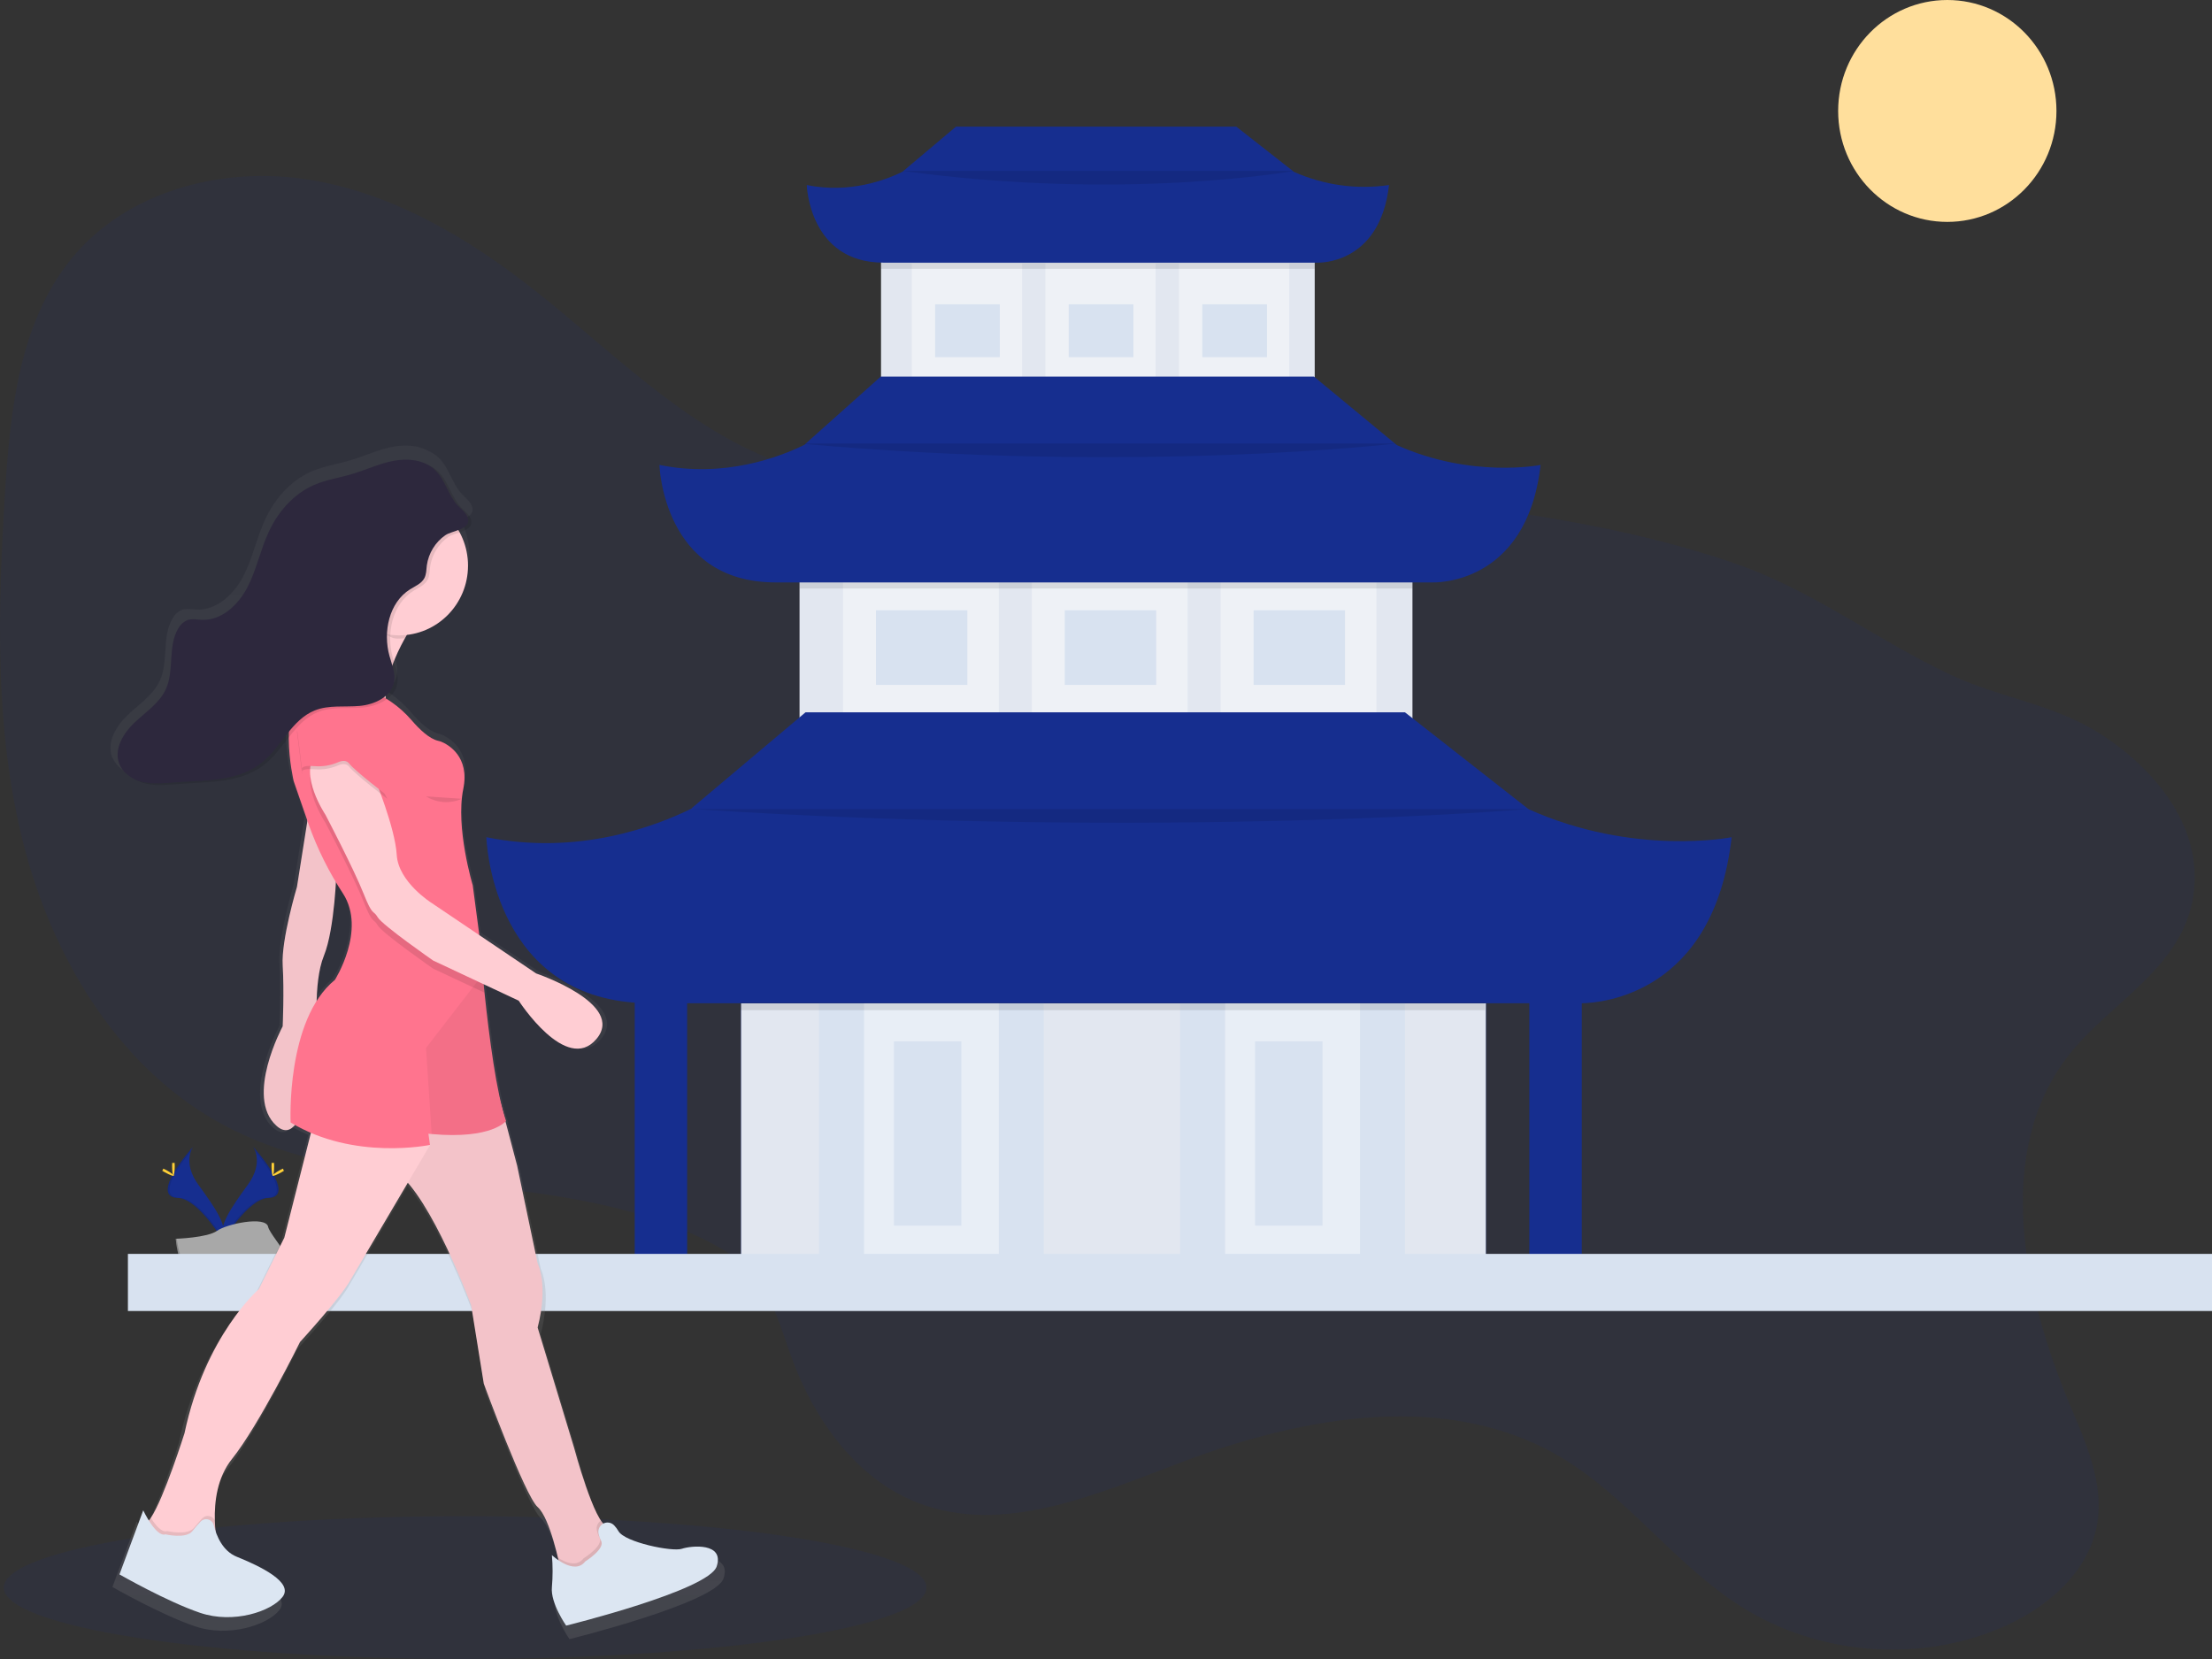 <svg width="600" height="450" viewBox="0 0 600 450" fill="none" xmlns="http://www.w3.org/2000/svg">
<rect x="0" y="0" width="600" height="450" fill="#333333" stroke="none"/>
<g clip-path="url(#clip0)">
<path opacity="0.1" d="M561.042 286.344C540.804 312.464 548.679 350.629 561.524 381.19C565.822 391.421 570.691 402.251 568.875 413.22C566.655 426.64 554.875 436.453 542.506 441.657C519.959 451.137 492.97 448.875 472.268 435.776C454.363 424.455 441.536 406.038 423.328 395.238C392.851 377.154 354.054 383.985 320.947 396.448C297.53 405.264 271.935 416.723 248.667 407.515C232.298 401.035 220.982 385.255 214.816 368.532C211.84 360.461 209.679 351.718 203.994 345.317C200.613 341.511 196.203 338.813 191.685 336.538C150.429 315.743 98.322 326.857 58.25 303.818C31.185 288.244 13.863 258.864 6.191 228.231C-1.482 197.598 -0.595 165.453 1.351 133.906C2.738 111.484 5.22 87.548 19.316 70.244C34.197 51.936 59.792 45.13 82.941 48.608C106.089 52.087 127.03 64.491 145.476 79.096C168.524 97.35 189.905 120.081 218.203 127.499C237.5 132.515 257.738 129.756 277.625 128.8C310.857 127.202 344.101 130.754 377.143 134.632C408.78 138.347 440.643 142.443 470.786 152.904C492.113 160.31 509.215 173.748 529.351 183.156C542.476 189.273 556.792 190.967 569.232 198.76C584.542 208.362 598.578 225.06 594.655 244.603C590.923 263.166 571.768 272.483 561.042 286.344Z" fill="#162E8F"/>
<path opacity="0.1" d="M126.161 450C195.269 450 251.292 441.329 251.292 430.633C251.292 419.937 195.269 411.266 126.161 411.266C57.053 411.266 1.03 419.937 1.03 430.633C1.03 441.329 57.053 450 126.161 450Z" fill="#162E8F"/>
<path d="M528.202 60.189C544.554 60.189 557.809 46.715 557.809 30.094C557.809 13.474 544.554 0 528.202 0C511.851 0 498.595 13.474 498.595 30.094C498.595 46.715 511.851 60.189 528.202 60.189Z" fill="#FFDF9C"/>
<path d="M68.649 311.06C68.649 311.06 71.726 315.15 67.232 321.346C62.738 327.541 59.03 332.696 60.524 336.55C60.524 336.55 67.303 325.091 72.827 324.927C78.351 324.764 74.72 317.951 68.649 311.06Z" fill="#162E8F"/>
<path opacity="0.1" d="M68.649 311.06C68.918 311.455 69.13 311.887 69.28 312.343C74.637 318.774 77.536 324.776 72.357 324.927C67.536 325.067 61.75 333.833 60.363 336.048C60.409 336.218 60.465 336.386 60.53 336.55C60.53 336.55 67.309 325.091 72.833 324.927C78.357 324.764 74.72 317.951 68.649 311.06Z" fill="black"/>
<path d="M74.363 316.269C74.363 317.709 74.202 318.877 74.006 318.877C73.809 318.877 73.649 317.709 73.649 316.269C73.649 314.829 73.845 315.507 74.042 315.507C74.238 315.507 74.363 314.829 74.363 316.269Z" fill="#FFD037"/>
<path d="M76.327 317.988C75.083 318.677 74 319.095 73.905 318.919C73.809 318.744 74.744 318.042 75.988 317.358C77.232 316.675 76.738 317.171 76.833 317.358C76.929 317.546 77.571 317.298 76.327 317.988Z" fill="#FFD037"/>
<path d="M52.381 311.06C52.381 311.06 49.304 315.15 53.798 321.346C58.292 327.541 62.024 332.696 60.524 336.55C60.524 336.55 53.744 325.091 48.22 324.927C42.696 324.764 46.333 317.951 52.381 311.06Z" fill="#162E8F"/>
<path opacity="0.1" d="M52.381 311.06C52.112 311.455 51.899 311.887 51.75 312.343C46.393 318.774 43.494 324.776 48.673 324.927C53.494 325.067 59.28 333.833 60.667 336.048C60.62 336.218 60.565 336.386 60.5 336.55C60.5 336.55 53.744 325.085 48.214 324.927C42.684 324.77 46.333 317.951 52.381 311.06Z" fill="black"/>
<path d="M46.685 316.269C46.685 317.709 46.845 318.877 47.042 318.877C47.238 318.877 47.399 317.709 47.399 316.269C47.399 314.829 47.202 315.507 47.006 315.507C46.81 315.507 46.685 314.829 46.685 316.269Z" fill="#FFD037"/>
<path d="M44.726 317.988C45.97 318.677 47.054 319.095 47.149 318.919C47.244 318.744 46.309 318.042 45.066 317.358C43.822 316.675 44.316 317.171 44.22 317.358C44.125 317.546 43.452 317.298 44.726 317.988Z" fill="#FFD037"/>
<path d="M47.667 336.012C47.667 336.012 56.268 335.745 58.857 333.864C61.446 331.982 72.083 329.75 72.726 332.757C73.369 335.764 85.649 347.719 75.94 347.798C66.232 347.876 53.387 346.261 50.798 344.658C48.208 343.054 47.667 336.012 47.667 336.012Z" fill="#A8A8A8"/>
<path opacity="0.2" d="M76.113 346.757C66.405 346.836 53.559 345.22 50.97 343.617C49 342.407 48.214 338.02 47.952 336H47.667C47.667 336 48.208 343.048 50.798 344.651C53.387 346.255 66.232 347.87 75.94 347.792C78.744 347.792 79.708 346.757 79.655 345.256C79.268 346.17 78.196 346.739 76.113 346.757Z" fill="black"/>
<path d="M356.613 69.894H238.976V110.237H356.613V69.894Z" fill="#E2E7F0"/>
<path opacity="0.4" d="M277.232 71.442H247.321V108.573H277.232V71.442Z" fill="white"/>
<path d="M271.196 82.551H253.649V96.878H271.196V82.551Z" fill="#D8E2F0"/>
<path opacity="0.4" d="M313.47 71.442H283.56V108.573H313.47V71.442Z" fill="white"/>
<path d="M307.435 82.551H289.887V96.878H307.435V82.551Z" fill="#D8E2F0"/>
<path opacity="0.4" d="M349.708 71.442H319.798V108.573H349.708V71.442Z" fill="white"/>
<path d="M343.673 82.551H326.125V96.878H343.673V82.551Z" fill="#D8E2F0"/>
<path opacity="0.1" d="M356.619 69.894V72.919H239.643H238.982V69.894H356.619Z" fill="black"/>
<path d="M350.994 46.624L335.333 34.348H259.31L244.869 46.515H244.946C240.345 48.796 230.476 52.565 218.833 50.188C218.833 50.188 219.429 71.243 239.667 71.243H357.381C357.381 71.243 374.298 72.017 376.768 50.188C368.018 51.473 359.088 50.238 350.994 46.624V46.624Z" fill="#162E8F"/>
<path d="M383.125 152.311H216.875V209.33H383.125V152.311Z" fill="#E2E7F0"/>
<path opacity="0.4" d="M270.935 149.831H228.661V202.305H270.935V149.831Z" fill="white"/>
<path d="M262.399 165.531H237.601V185.776H262.399V165.531Z" fill="#D8E2F0"/>
<path opacity="0.4" d="M322.149 149.831H279.875V202.305H322.149V149.831Z" fill="white"/>
<path d="M313.619 165.531H288.821V185.776H313.619V165.531Z" fill="#D8E2F0"/>
<path opacity="0.4" d="M373.369 149.831H331.095V202.305H373.369V149.831Z" fill="white"/>
<path d="M364.833 165.531H340.036V185.776H364.833V165.531Z" fill="#D8E2F0"/>
<path d="M403.036 272.126H201.018V344.016H403.036V272.126Z" fill="#162E8F"/>
<path d="M403.036 272.126H201.018V344.016H403.036V272.126Z" fill="#E2E7F0"/>
<path d="M283.125 272.126H222.155V342.364H283.125V272.126Z" fill="#D8E2F0"/>
<path opacity="0.4" d="M270.935 272.126H234.351V342.364H270.935V272.126Z" fill="white"/>
<path d="M260.774 282.46H242.482V332.454H260.774V282.46Z" fill="#D8E2F0"/>
<path d="M381.089 272.126H320.119V342.364H381.089V272.126Z" fill="#D8E2F0"/>
<path opacity="0.4" d="M368.899 272.126H332.315V342.364H368.899V272.126Z" fill="white"/>
<path d="M358.732 282.46H340.44V332.454H358.732V282.46Z" fill="#D8E2F0"/>
<path d="M429.054 340.713V272.132C434.411 272.041 464.887 269.639 469.702 227.093C469.702 227.093 443.327 232.381 414.625 219.494L381.089 193.212H218.5L187.607 219.228H187.774C177.934 224.105 156.821 232.139 131.923 227.093C131.923 227.093 133.065 269.113 172.167 271.969V340.713H429.054ZM172.167 340.713H429.054H172.167ZM414.827 340.713H186.387H414.827ZM186.387 340.713V272.126H414.827V340.713" fill="#162E8F"/>
<path opacity="0.1" d="M383.125 152.311H216.875V159.632H383.125V152.311Z" fill="black"/>
<path d="M378.905 120.741L356.399 102.142H238.911L218.274 120.559H218.393C211.429 124.014 196.5 129.695 178.875 126.113C178.875 126.113 179.738 157.98 210.369 157.98H388.542C388.542 157.98 414.137 159.148 417.881 126.113C417.857 126.113 399.214 129.858 378.905 120.741Z" fill="#162E8F"/>
<path opacity="0.1" d="M402.833 271.92H200.815V274.008H402.833V271.92Z" fill="black"/>
<path opacity="0.1" d="M187.81 219.452H414.625C414.625 219.452 316.667 227.814 187.81 219.452Z" fill="black"/>
<path opacity="0.1" d="M216.667 120.287H378.857C378.857 120.287 308.809 128.654 216.667 120.287Z" fill="black"/>
<path opacity="0.1" d="M244.714 46.334H351.19C351.19 46.334 305.22 54.701 244.714 46.334Z" fill="black"/>
<path d="M600 340.114H34.696V355.609H600V340.114Z" fill="#D8E2F0"/>
<path d="M78.881 210.201L82.673 221.164L79.762 239.569C79.762 239.569 75.363 254.253 75.804 261.35C76.244 268.447 75.804 278.261 75.804 278.261C75.804 278.261 65.244 297.84 74.018 305.851C76.059 307.708 77.774 307.339 79.196 305.669C80.627 306.476 82.099 307.203 83.607 307.847L76.22 337.004L69.184 351.246C69.184 351.246 54.25 364.158 48.53 391.312C48.53 391.312 42.827 409.396 39.191 414.793C39.025 415.046 38.844 415.289 38.649 415.519C38.079 414.598 37.559 413.647 37.089 412.669L30.494 430.47C30.494 430.47 43.691 438.032 52.929 441.148C62.167 444.264 72.726 440.701 75.804 436.701C78.881 432.702 69.643 428.231 63.048 425.575C59.845 424.28 58.101 421.206 57.143 418.381C57.059 417.51 56.988 416.53 56.958 415.471C56.816 410.419 57.554 403.6 61.72 398.427C69.208 389.085 80.643 365.973 80.643 365.973C80.643 365.973 92.077 353.515 94.72 348.621L110.56 321.745C119.345 331.837 128.149 355.687 128.149 355.687L131.667 377.469C131.667 377.469 143.101 408.616 146.625 411.732C146.726 411.816 146.821 411.919 146.917 412.016L147.006 412.113L147.214 412.361L147.298 412.47C147.387 412.585 147.482 412.712 147.571 412.839L147.637 412.936L147.851 413.262L147.952 413.426L148.137 413.746L148.226 413.898L148.476 414.37L148.565 414.545L148.738 414.896L148.839 415.102L149.018 415.489L149.089 415.652L149.321 416.197L149.411 416.409L149.565 416.802L149.649 417.02L149.845 417.534L149.893 417.661L150.095 418.224L150.167 418.435L150.321 418.883L150.387 419.071L150.589 419.676V419.76L150.762 420.317L150.821 420.505L150.976 421.013L151.012 421.14L151.196 421.745L151.232 421.872L151.369 422.368L151.417 422.55L151.542 423.022L151.577 423.155L151.72 423.687L151.786 423.947L151.851 424.207L151.929 424.522V424.607C152.03 425.018 152.125 425.405 152.208 425.756L152.31 426.204L152.357 426.416V426.47C151.711 426.035 151.097 425.554 150.518 425.03C150.774 427.991 150.774 430.969 150.518 433.93C150.077 438.377 154.476 444.609 154.476 444.609C154.476 444.609 194.065 434.82 196.262 428.146C198.458 421.473 189.226 422.362 186.583 423.251C183.94 424.141 170.833 421.569 169.048 418.454C168.713 417.878 168.313 417.344 167.857 416.862C167.478 416.441 166.971 416.162 166.418 416.069C165.864 415.975 165.296 416.074 164.804 416.348L164.702 416.239L164.583 416.1L164.506 416.003L164.363 415.816C164.268 415.683 164.173 415.537 164.071 415.386L163.964 415.223C163.79 414.94 163.611 414.636 163.429 414.309L163.393 414.249C160.583 409.039 157.565 398.415 156.845 395.886V395.831L156.786 395.626V395.547V395.493V395.39V395.341L146.667 361.968C149.744 349.952 146.667 344.168 146.667 344.168L140.946 317.026L137.72 304.731C137.821 304.629 137.869 304.562 137.869 304.562C135.238 297.084 133.173 281.22 131.917 268.962C131.833 268.155 131.754 267.377 131.679 266.626L141.417 271.188C141.417 271.188 154.613 291.657 162.97 281.867C171.327 272.078 146.256 263.619 146.256 263.619L130.357 252.94L130.321 252.475L128.536 239.128C128.536 239.128 123.696 223.106 125.899 212.427C127.774 203.352 121.667 200.048 119.815 199.274C119.525 199.161 119.227 199.072 118.923 199.008C116.512 198.403 113.821 195.934 111.536 193.26C109.588 190.965 107.303 188.989 104.762 187.403C106.246 186.402 107.279 184.845 107.637 183.071C108.006 181.02 107.31 178.981 106.69 176.966C107.586 174.737 108.626 172.57 109.804 170.48H109.875C110.058 170.162 110.236 169.861 110.411 169.579C115.055 169.038 119.341 166.781 122.454 163.237C125.567 159.692 127.288 155.108 127.292 150.357C127.293 147.09 126.473 143.876 124.911 141.021C126.881 140.326 128.774 139.448 128.06 137.391C127.577 136 126.274 135.092 125.292 134.021C122.643 131.189 121.833 126.936 119.06 124.226C118.258 123.452 117.329 122.828 116.315 122.38C113.5 120.759 109.893 120.565 106.637 121.17C102.607 121.92 98.851 123.723 94.923 124.885C91.464 125.901 87.845 126.428 84.53 127.862C78.875 130.282 74.524 135.28 71.911 140.912C69.601 145.892 68.53 151.404 66.006 156.274C63.482 161.145 58.863 165.531 53.417 165.35C52.012 165.301 50.559 164.956 49.25 165.453C48.218 165.91 47.364 166.701 46.821 167.703C43.845 172.64 45.756 179.29 43.387 184.553C41.601 188.468 37.821 190.943 34.702 193.877C31.583 196.811 28.905 201.186 30.375 205.227C30.794 206.243 31.409 207.163 32.182 207.934C32.956 208.705 33.874 209.311 34.881 209.717C35.911 210.289 37.021 210.697 38.173 210.927C41.149 211.532 44.179 211.169 47.184 210.927C55.321 210.322 64.214 210.655 70.673 205.621C73.333 203.546 75.381 200.684 77.512 197.979C77.534 202.091 77.993 206.189 78.881 210.201V210.201ZM90.595 238.184C91.256 239.291 91.929 240.392 92.625 241.481C99.089 251.573 90.321 265.38 90.321 265.38C88.322 267.046 86.603 269.033 85.232 271.261C85.345 267.026 85.827 262.185 87.244 258.706C89.429 253.322 90.286 243.441 90.595 238.184V238.184Z" fill="url(#paint0_linear)"/>
<path d="M83.982 218.841L80.548 240.574C80.548 240.574 76.25 254.919 76.678 261.871C77.107 268.823 76.678 278.388 76.678 278.388C76.678 278.388 66.369 297.513 74.958 305.337C83.548 313.16 86.131 280.56 86.131 280.56C86.131 280.56 84.839 266.645 87.851 259.263C90.863 251.882 91.286 235.794 91.286 235.794L83.982 218.841Z" fill="#FFCDD3"/>
<path opacity="0.05" d="M83.982 218.841L80.548 240.574C80.548 240.574 76.25 254.919 76.678 261.871C77.107 268.823 76.678 278.388 76.678 278.388C76.678 278.388 66.369 297.513 74.958 305.337C83.548 313.16 86.131 280.56 86.131 280.56C86.131 280.56 84.839 266.645 87.851 259.263C90.863 251.882 91.286 235.794 91.286 235.794L83.982 218.841Z" fill="black"/>
<path d="M134.321 293.574L140.274 316.203L145.833 342.715C145.833 342.715 148.839 348.366 145.833 360.098L155.714 392.697C155.714 392.697 161.298 413.559 164.738 413.994C168.179 414.43 161.304 430.512 161.304 430.512L151.851 424.861C151.851 424.861 149.286 411.822 145.833 408.779C142.381 405.736 131.226 375.315 131.226 375.315L127.792 354.017C127.792 354.017 117.077 324.897 107.601 317.945C98.125 310.993 95.143 299.691 95.143 299.691L134.321 293.574Z" fill="#FFCDD3"/>
<path opacity="0.05" d="M95.149 299.685C95.149 299.685 98.155 310.987 107.607 317.939C117.06 324.891 127.798 354.011 127.798 354.011L131.232 375.308C131.232 375.308 142.405 405.736 145.839 408.773C148.363 411.005 150.423 418.629 151.339 422.519C151.673 423.929 151.857 424.855 151.857 424.855L161.31 430.512C161.31 430.512 168.184 414.43 164.744 413.994C164.208 413.928 163.625 413.389 163.018 412.476C159.708 407.599 155.72 392.697 155.72 392.697L145.833 360.098C148.839 348.36 145.833 342.715 145.833 342.715L140.25 316.203L134.298 293.574L95.149 299.685Z" fill="black"/>
<path d="M40.155 412.688L43.589 420.946L59.066 419.21C58.589 416.966 58.324 414.681 58.274 412.385C58.137 407.454 58.869 400.793 62.929 395.741C70.232 386.611 81.381 364.013 81.381 364.013C81.381 364.013 92.554 351.845 95.131 347.072L116.667 310.564L115.988 307.285L121.786 301.839H85.714L77.119 335.721L70.238 349.637C70.238 349.637 55.631 362.24 50.048 388.753C50.048 388.753 44.476 406.413 40.929 411.689C40.704 412.048 40.445 412.382 40.155 412.688Z" fill="#FFCDD3"/>
<path opacity="0.1" d="M151.345 422.525C151.679 423.935 151.863 424.861 151.863 424.861L161.309 430.512C161.309 430.512 168.184 414.43 164.744 413.994C164.208 413.928 163.625 413.389 163.018 412.476C162.568 412.743 162.216 413.153 162.017 413.642C161.818 414.132 161.783 414.674 161.917 415.186C162.051 415.836 162.28 416.462 162.595 417.044C163.887 419.216 158.298 422.695 158.298 422.695C156.429 425.133 153.369 423.844 151.345 422.525Z" fill="black"/>
<path d="M162.357 416.046C162.243 415.505 162.306 414.941 162.536 414.44C162.767 413.938 163.152 413.528 163.633 413.27C164.115 413.012 164.666 412.922 165.203 413.012C165.74 413.102 166.233 413.369 166.607 413.771C167.05 414.242 167.438 414.763 167.762 415.326C169.482 418.351 182.369 420.977 184.946 420.105C187.524 419.234 196.548 418.369 194.399 424.885C192.25 431.401 153.571 440.943 153.571 440.943C153.571 440.943 149.274 434.856 149.702 430.512C149.952 427.619 149.952 424.71 149.702 421.818C149.702 421.818 155.72 427.469 158.726 423.554C158.726 423.554 164.31 420.075 163.024 417.903C162.713 417.321 162.488 416.695 162.357 416.046V416.046Z" fill="#DCE6F2"/>
<path opacity="0.1" d="M40.155 412.688L43.589 420.946L59.066 419.21C58.589 416.966 58.324 414.68 58.274 412.385C58.121 412.073 57.896 411.803 57.618 411.599C57.34 411.395 57.017 411.263 56.677 411.213C56.338 411.164 55.991 411.199 55.668 411.316C55.345 411.432 55.054 411.627 54.822 411.883C54.024 412.754 53.214 413.698 52.619 414.424C50.899 416.596 45.316 415.295 45.316 415.295C43.869 415.779 42.149 413.668 40.923 411.72C40.699 412.067 40.441 412.391 40.155 412.688V412.688Z" fill="black"/>
<path d="M54.393 412.754C54.65 412.478 54.975 412.276 55.334 412.169C55.693 412.062 56.074 412.054 56.437 412.145C56.801 412.237 57.133 412.425 57.402 412.691C57.67 412.956 57.864 413.289 57.964 413.656C58.744 416.747 60.458 420.741 64.197 422.253C70.643 424.861 79.673 429.205 76.655 433.144C73.637 437.083 63.333 440.531 54.316 437.488C45.298 434.445 32.405 427.057 32.405 427.057L38.851 409.674C38.851 409.674 42.304 417.038 44.881 416.191C44.881 416.191 50.464 417.498 52.184 415.319C52.786 414.539 53.572 413.625 54.393 412.754Z" fill="#DCE6F2"/>
<path d="M112.768 168.423C112.768 168.423 102.458 182.769 105.03 192.764C107.601 202.759 84.405 186.242 84.405 186.242C84.405 186.242 96.434 175.351 94.286 157.557L112.768 168.423Z" fill="#FFCDD3"/>
<path d="M78.827 304.465C96.012 314.896 116.637 310.552 116.637 310.552L116.208 307.527L117.101 307.611C133.524 309.081 137.262 304.048 137.262 304.048C134.69 296.739 132.679 281.25 131.423 269.276C131.244 267.558 131.077 265.906 130.929 264.363C130.589 260.872 130.333 257.938 130.173 255.947C130.03 254.199 129.958 253.195 129.958 253.195L128.232 240.126C128.232 240.126 123.506 224.48 125.655 214.049C127.482 205.167 121.524 201.948 119.702 201.198C119.418 201.088 119.125 201.001 118.827 200.938C116.446 200.375 113.845 197.913 111.613 195.323C108.358 191.552 104.209 188.688 99.559 187.004C97.399 186.211 95.565 185.364 95.565 185.364C92.559 181.885 84.393 184.057 84.393 184.057C74.512 190.58 79.667 211.889 79.667 211.889L83.774 223.766C86.137 230.348 89.264 236.62 93.089 242.449C99.405 252.305 90.839 265.791 90.839 265.791C77.536 276.646 78.827 304.465 78.827 304.465Z" fill="#FF748E"/>
<path opacity="0.05" d="M115.56 284.257L117.095 307.599C133.518 309.069 137.256 304.036 137.256 304.036C134.685 296.727 132.673 281.238 131.417 269.264C131.238 267.546 131.071 265.894 130.923 264.351L115.56 284.257Z" fill="black"/>
<path opacity="0.1" d="M88.28 223.185C88.28 223.185 96.018 237.96 98.589 244.482C101.161 251.004 101.167 248.826 102.458 251.004C103.75 253.182 117.494 262.742 117.494 262.742L131.417 269.264C130.821 263.65 130.405 258.803 130.167 255.953L117.071 247.114C117.071 247.114 108.048 241.463 107.619 234.075C107.19 226.688 101.601 213.214 101.601 213.214C101.601 213.214 90.423 201.022 85.714 206.673C81.006 212.324 88.28 223.185 88.28 223.185Z" fill="black"/>
<path d="M101.595 211.018C101.595 211.018 107.179 224.492 107.613 231.879C108.048 239.267 117.065 244.918 117.065 244.918L145.423 264.043C145.423 264.043 169.911 272.302 161.75 281.861C153.589 291.421 140.696 271.43 140.696 271.43L117.482 260.54C117.482 260.54 103.732 250.98 102.446 248.802C101.161 246.624 101.155 248.802 98.577 242.28C96 235.758 88.268 220.983 88.268 220.983C88.268 220.983 80.964 210.092 85.69 204.465C90.417 198.838 101.595 211.018 101.595 211.018Z" fill="#FFCDD3"/>
<path opacity="0.1" d="M105.036 216.669C105.036 216.669 96.428 210.152 94.72 207.974C93.964 207.012 92.786 207.158 91.708 207.617C89.693 208.484 87.502 208.843 85.321 208.664C83.44 208.501 81.613 208.61 81.833 209.699C82.262 211.871 80.542 198.397 80.542 198.397L87.845 195.789L97.298 201.004L105.036 216.669Z" fill="black"/>
<path d="M105.036 215.797C105.036 215.797 96.429 209.269 94.72 207.109C93.964 206.147 92.786 206.292 91.708 206.752C89.697 207.624 87.508 207.989 85.327 207.817C83.446 207.654 81.619 207.763 81.839 208.852C82.268 211.024 80.548 197.55 80.548 197.55L87.851 194.942L97.304 200.157L105.036 215.797Z" fill="#FF748E"/>
<path opacity="0.1" d="M125.268 216.669C123.716 217.357 122.025 217.657 120.335 217.543C118.646 217.43 117.008 216.906 115.56 216.015" fill="black"/>
<path opacity="0.1" d="M97.083 158.646C97.405 156.05 94.226 161.441 93.863 158.428L112.315 169.319C112.315 169.319 111.262 170.789 109.934 173.106C109.235 173.186 108.531 173.227 107.827 173.227C102.268 173.203 100.506 162.542 97.083 158.646Z" fill="black"/>
<path d="M108.256 172.338C118.578 172.338 126.946 163.873 126.946 153.431C126.946 142.988 118.578 134.523 108.256 134.523C97.933 134.523 89.565 142.988 89.565 153.431C89.565 163.873 97.933 172.338 108.256 172.338Z" fill="#FFCDD3"/>
<path opacity="0.1" d="M116.667 153.757C116.524 154.967 116.554 156.177 115.994 157.254C115.214 158.731 113.53 159.402 112.119 160.28C106.411 163.837 104.714 171.842 106.536 178.37C107.179 180.681 108.196 183.023 107.774 185.388C107.048 189.448 102.476 191.554 98.417 191.911C94.357 192.268 90.083 191.608 86.304 193.121C79.893 195.626 77.083 203.219 71.661 207.454C65.351 212.373 56.661 212.07 48.72 212.639C45.78 212.851 42.803 213.208 39.917 212.639C37.03 212.07 34.184 210.286 33.161 207.49C31.72 203.545 34.351 199.268 37.387 196.406C40.423 193.544 44.143 191.13 45.869 187.331C48.184 182.188 46.315 175.696 49.226 170.874C49.759 169.894 50.596 169.122 51.607 168.677C52.893 168.187 54.315 168.526 55.684 168.575C60.988 168.762 65.518 164.478 67.982 159.723C70.446 154.967 71.494 149.583 73.75 144.718C76.298 139.212 80.548 134.36 86.077 131.97C89.316 130.572 92.845 130.058 96.226 129.06C100.065 127.928 103.732 126.168 107.667 125.43C111.601 124.691 116.06 125.182 118.935 127.995C121.643 130.645 122.435 134.795 125.018 137.567C125.994 138.613 127.25 139.497 127.72 140.858C128.833 144.077 123.423 144.349 121.619 145.638C120.291 146.574 119.166 147.778 118.314 149.175C117.462 150.572 116.901 152.131 116.667 153.757V153.757Z" fill="black"/>
<path d="M115.78 153.328C115.637 154.538 115.667 155.748 115.107 156.825C114.327 158.301 112.643 158.973 111.232 159.85C105.524 163.408 103.827 171.412 105.649 177.94C106.292 180.252 107.31 182.593 106.887 184.959C106.161 189.019 101.589 191.124 97.53 191.481C93.47 191.838 89.197 191.179 85.417 192.691C79.036 195.208 76.226 202.777 70.804 207.012C64.494 211.931 55.804 211.629 47.863 212.197C44.923 212.409 41.947 212.766 39.06 212.197C36.173 211.629 33.327 209.844 32.304 207.049C30.863 203.104 33.494 198.826 36.53 195.964C39.566 193.103 43.286 190.689 45.012 186.889C47.327 181.746 45.458 175.254 48.369 170.432C48.902 169.452 49.739 168.68 50.75 168.236C52.036 167.746 53.458 168.084 54.827 168.133C60.131 168.32 64.661 164.037 67.125 159.281C69.589 154.526 70.637 149.141 72.893 144.276C75.441 138.771 79.691 133.918 85.22 131.528C88.458 130.131 91.988 129.616 95.369 128.618C99.208 127.487 102.875 125.726 106.81 124.988C110.744 124.25 115.202 124.74 118.077 127.553C120.786 130.203 121.577 134.354 124.161 137.125C125.137 138.172 126.393 139.055 126.863 140.416C127.976 143.635 122.566 143.907 120.762 145.196C119.427 146.131 118.295 147.336 117.438 148.735C116.581 150.134 116.017 151.697 115.78 153.328V153.328Z" fill="#2D283D"/>
</g>
<defs>
<linearGradient id="paint0_linear" x1="113.31" y1="444.712" x2="113.31" y2="120.831" gradientUnits="userSpaceOnUse">
<stop stop-color="#808080" stop-opacity="0.25"/>
<stop offset="0.54" stop-color="#808080" stop-opacity="0.12"/>
<stop offset="1" stop-color="#808080" stop-opacity="0.1"/>
</linearGradient>
<clipPath id="clip0">
<rect width="600" height="450" fill="white"/>
</clipPath>
</defs>
</svg>
